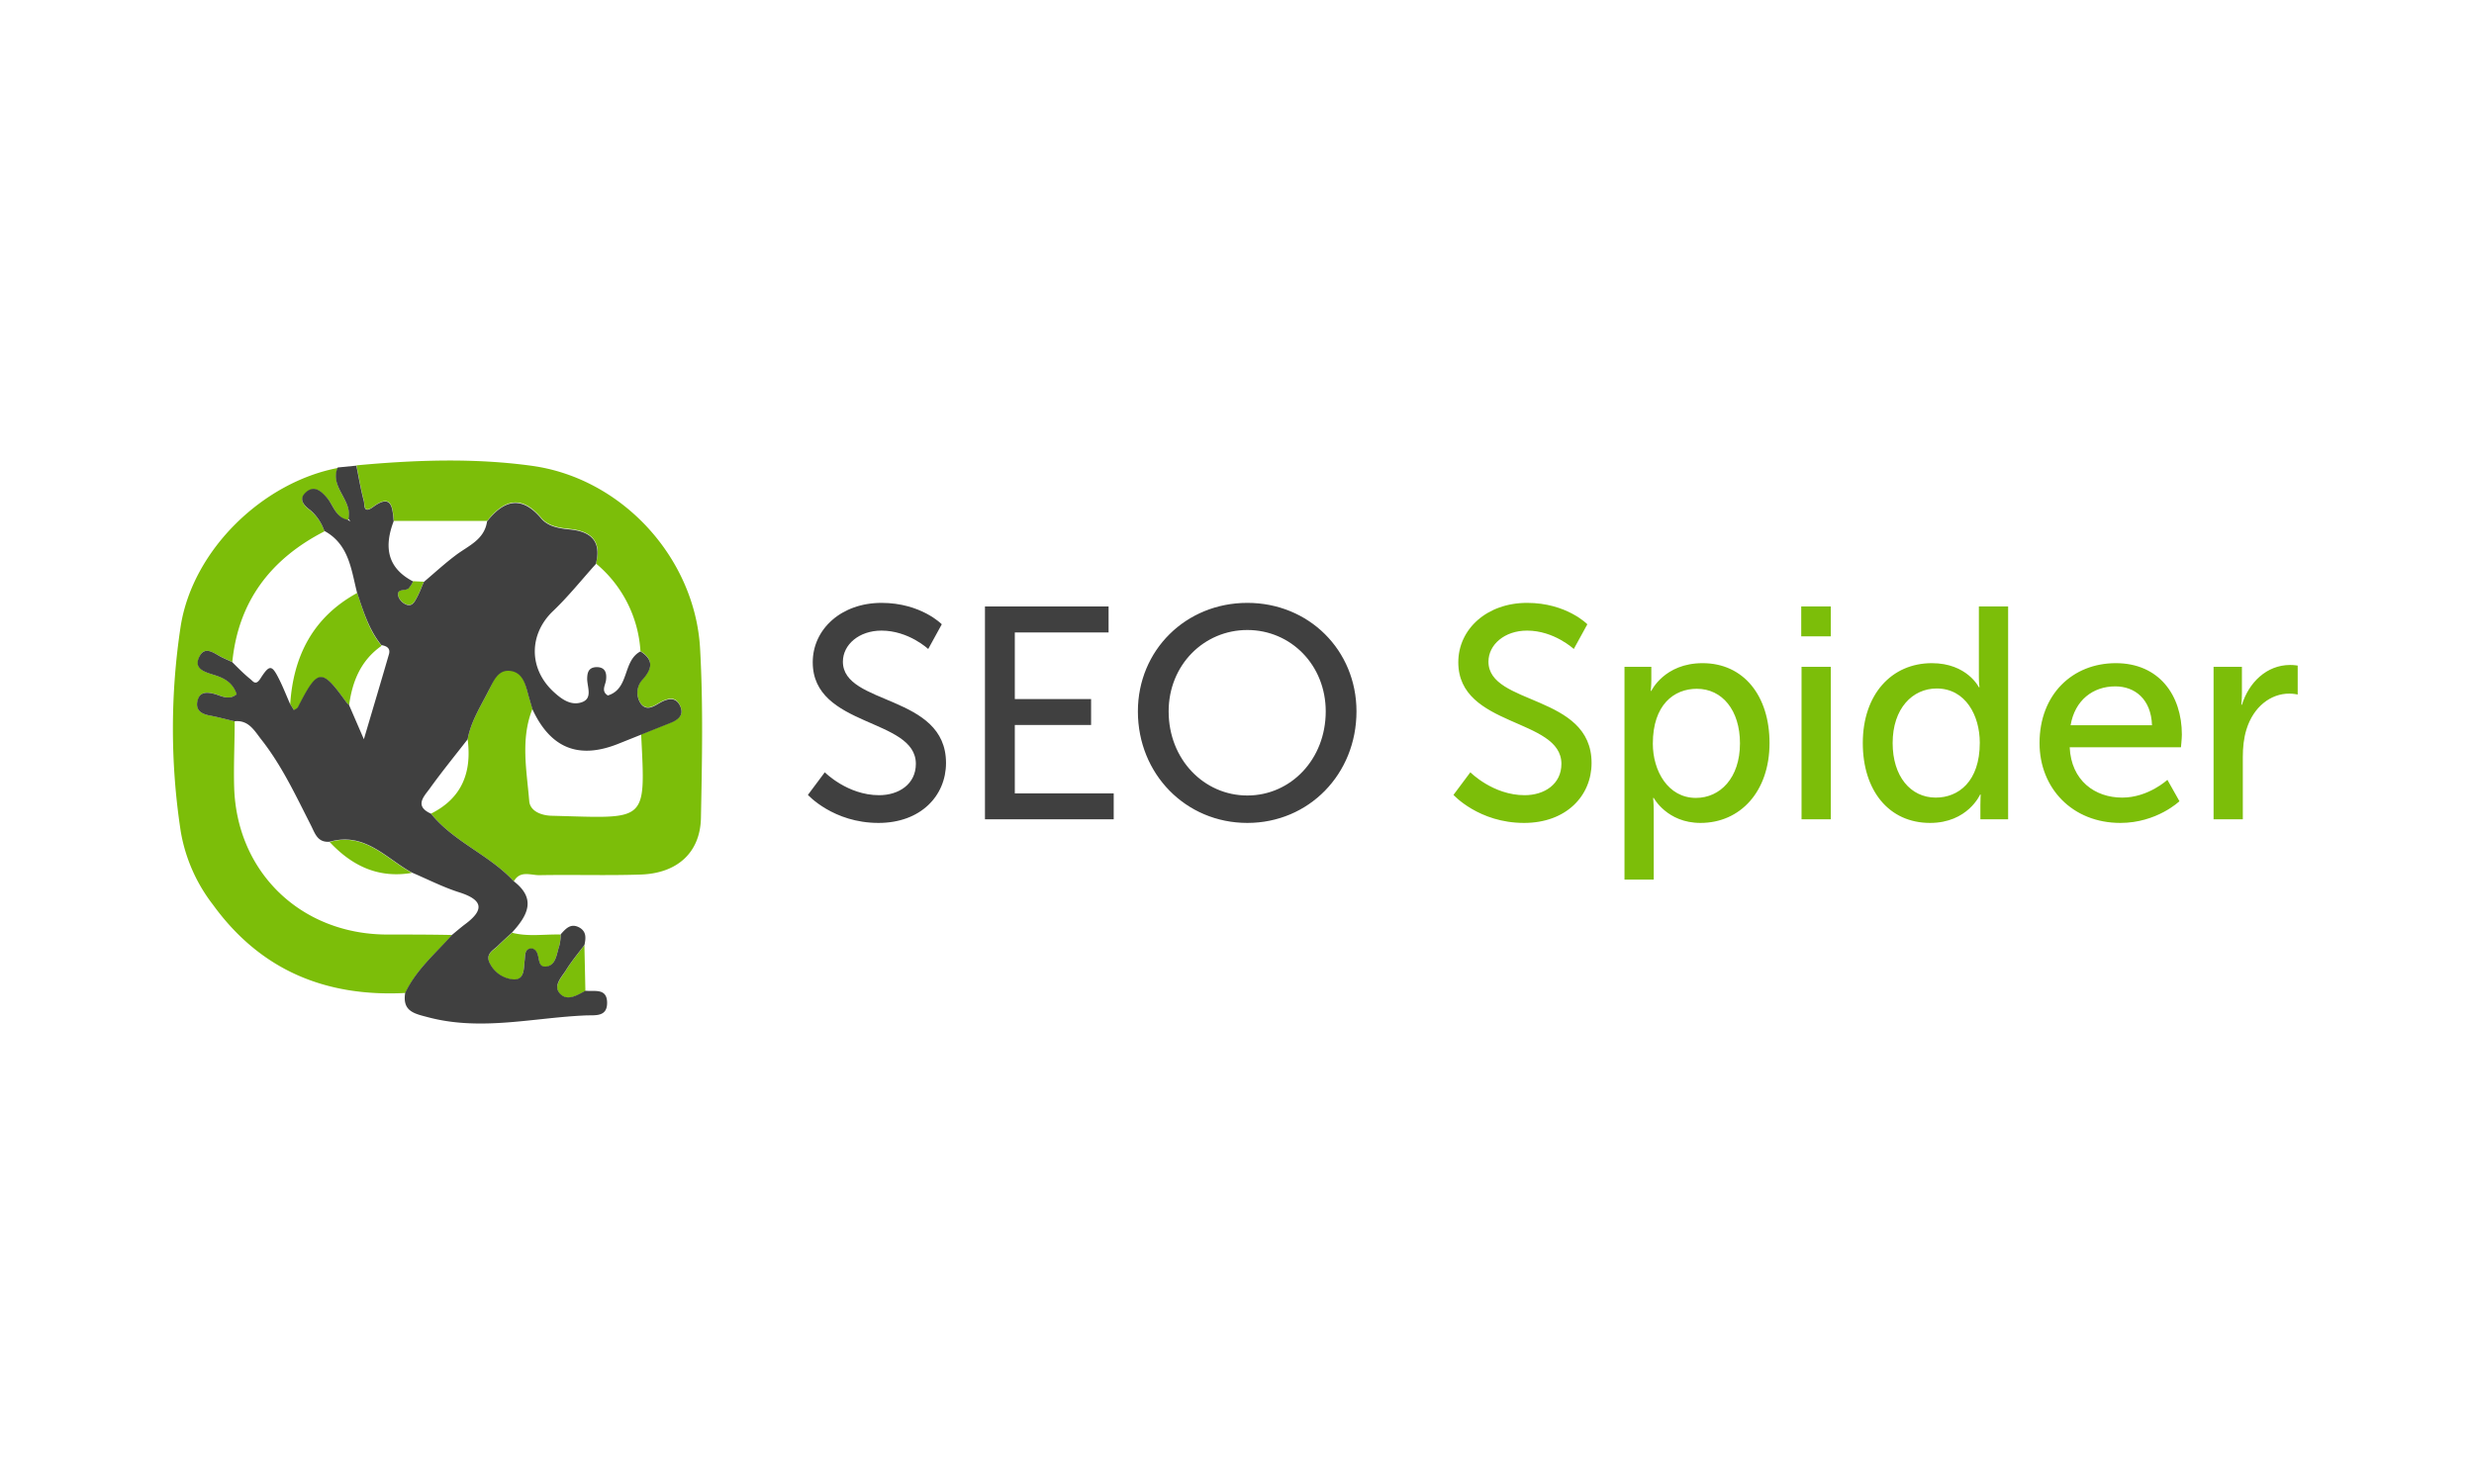 <svg viewBox="0 0 640 384" xmlns="http://www.w3.org/2000/svg"><title>screaming-frog-logo</title><g fill="none" fill-rule="evenodd"><path d="M87.419 121.086c-2.182 5.065 3.856 8.417 2.78 13.244l-.24.253c-3.093-.625-3.616-3.68-5.275-5.631-1.66-1.952-3.318-3.308-5.47-1.49-2.153 1.818-.494 3.471 1.15 4.693a12.11 12.11 0 0 1 3.572 5.333c-13.87 7.122-22.27 18.057-23.839 33.804-.897-.402-1.793-.79-2.675-1.222-2.093-.998-4.619-3.307-5.979.239-1.106 2.74 1.495 3.575 3.737 4.26 2.6.79 5.037 1.878 6.098 5.066-2.078 1.773-4.066.327-5.979-.134-1.913-.462-3.557-.462-4.125 1.728-.642 2.518.852 3.5 3.109 3.918 2.257.417 4.29.983 6.427 1.49 0 5.69-.299 11.382-.135 17.058.643 21.945 17.189 37.945 39.28 38.124 5.694 0 11.403 0 17.113.119-4.26 4.797-9.312 8.939-12.077 15.002-20.596 1.073-37.485-5.84-49.8-22.838a42.644 42.644 0 0 1-8.326-18.906 175.591 175.591 0 0 1 0-53.305c3.213-19.77 21.343-37.125 40.654-40.805zm45.511 106.967c-6.322-6.853-15.529-10.19-21.433-17.52 8.071-4.022 10.582-10.756 9.476-19.248.852-4.663 3.408-8.581 5.485-12.708 1.166-2.294 2.078-5.483 5.44-5.14 3.364.343 3.947 3.218 4.65 5.87.373 1.37.791 2.741 1.195 4.112-3.124 7.836-1.495 15.896-.837 23.837.194 2.622 3.094 3.754 5.754 3.828 24.856.626 24.362 2.16 23.197-21.08l7.473-2.98c1.988-.76 3.677-1.862 2.66-4.29-1.016-2.429-2.825-2.235-4.872-1.192-1.66.864-3.632 2.562-5.276.566a4.994 4.994 0 0 1 .493-6.466c2.526-2.875 2.63-5.065-.658-7.18a31.996 31.996 0 0 0-11.508-22.646c1.494-5.706-1.047-8.328-6.681-8.938-2.69-.269-5.665-.686-7.473-2.876-5.127-6.063-9.626-4.722-13.99.79h-24.153c-.314-3.337-.419-7.285-5.321-3.68-2.646 1.952-2.182-.7-2.391-1.49-.808-2.98-1.316-6.123-1.943-9.207 15.125-1.4 30.37-1.951 45.376.12 23.361 3.217 42.179 23.836 43.509 47.24.822 14.586.508 29.26.224 43.875-.18 8.94-6.083 14.317-15.53 14.645-8.698.298-17.411 0-26.125.164-2.287.074-5.097-1.356-6.74 1.594zm12.122 13.766a13.219 13.219 0 0 1-.374 2.98c-.718 2.025-.807 4.99-3.273 5.348-3.08.462-1.106-3.978-3.797-4.678-1.973 0-1.733 1.743-1.898 3.099-.239 2.175 0 5.14-2.99 4.916a7.474 7.474 0 0 1-5.873-3.874c-1.495-2.637.553-3.47 1.868-4.752 1.316-1.281 2.496-2.339 3.752-3.501 4.2 1.087 8.385.343 12.585.462zm6.382 14.6c-2.168 1.162-4.753 2.86-6.681.625-1.69-1.951.553-4.111 1.659-5.959 1.405-2.28 3.153-4.35 4.767-6.51.09 3.963.175 7.91.255 11.844zm-76.36-74.222c.821-12.559 5.978-22.555 17.337-28.768 1.584 4.797 2.99 9.654 6.307 13.677-5.35 3.739-7.578 9.162-8.4 15.344a4.226 4.226 0 0 1-.553-.476c-6.516-9.133-7.473-9.043-12.644 1.102-.18.343-.673.522-1.016.775l-1.032-1.654zm31.49 43.666c-8.698 1.49-15.513-1.817-21.282-7.985 9.087-2.622 14.572 4.32 21.283 7.985zm.3-75.473l2.78.134c-.583 1.34-1.076 2.726-1.779 4.008-.553 1.013-1.166 2.413-2.675 1.892a3.657 3.657 0 0 1-2.048-1.892c-.882-2.503 1.72-1.49 2.571-2.34a8.25 8.25 0 0 0 1.15-1.802z" fill="#7CBE09" fill-rule="nonzero"/><path d="M132.93 228.053c5.979 4.618 3.438 8.939-.448 13.23-1.256 1.161-2.526 2.309-3.752 3.5-1.225 1.192-3.393 2.116-1.868 4.753a7.474 7.474 0 0 0 5.874 3.873c2.99.224 2.735-2.74 2.99-4.916.163-1.356-.076-3.099 1.897-3.099 2.69.7.718 5.14 3.797 4.678 2.466-.357 2.555-3.322 3.273-5.348.237-.976.362-1.976.373-2.98 1.33-1.49 2.616-2.98 4.888-1.698 1.823 1.087 1.584 2.8 1.24 4.47-1.614 2.16-3.362 4.23-4.767 6.51-1.106 1.787-3.348 3.948-1.66 5.959 1.929 2.235 4.484.536 6.681-.626 2.302.253 5.546-.76 5.605 3.054.06 3.814-3.123 3.233-5.485 3.337-13.452.552-26.903 4.082-40.579.537-3.677-.969-6.95-1.49-6.173-6.347 2.765-5.959 7.817-10.205 12.077-15.002 1.136-.924 2.242-1.892 3.408-2.771 5.096-3.784 4.618-6.317-1.495-8.268-4.185-1.326-8.146-3.367-12.211-5.096-6.711-3.664-12.196-10.607-21.299-8-3.198.268-3.796-2.16-4.932-4.38-3.87-7.598-7.473-15.36-12.824-22.138-1.763-2.265-3.273-5.05-6.89-4.648-2.137-.507-4.26-1.088-6.427-1.49-2.167-.402-3.751-1.4-3.109-3.918.568-2.19 2.287-2.16 4.126-1.728 1.838.432 3.915 1.907 5.978.134-1.061-3.188-3.497-4.276-6.098-5.066-2.227-.685-4.843-1.49-3.737-4.26 1.495-3.546 3.961-1.237 5.979-.239.882.432 1.779.82 2.675 1.222 1.495 1.49 3.08 3.114 4.768 4.47.643.52 1.345 1.727 2.541-.15 2.436-3.799 2.99-3.65 5.007.432.972 1.982 1.779 4.038 2.66 6.049l1.032 1.654c.343-.254.837-.433 1.016-.775 5.171-10.146 6.128-10.235 12.645-1.103.17.175.355.334.553.477l3.87 8.939c2.422-8.18 4.485-15.077 6.487-21.99.449-1.564-.598-2.145-1.958-2.368-3.258-4.023-4.723-8.939-6.322-13.677-1.494-5.959-2.107-12.454-8.444-15.88a12.259 12.259 0 0 0-3.588-5.334c-1.644-1.222-3.243-2.86-1.15-4.693 2.092-1.833 3.886-.387 5.47 1.49 1.584 1.877 2.182 5.005 5.276 5.631l.747.492-.508-.745c1.076-4.827-4.962-8.18-2.78-13.244l4.828-.477c.627 3.084 1.136 6.182 1.943 9.207.209.774-.254 3.426 2.391 1.49 4.902-3.606 5.007.342 5.32 3.68-2.48 6.525-1.793 12.037 5.023 15.583a8.25 8.25 0 0 1-1.151 1.802c-.852.805-3.453-.164-2.57 2.34a3.657 3.657 0 0 0 2.047 1.891c1.495.522 2.122-.879 2.675-1.892.703-1.281 1.196-2.667 1.779-4.007 2.765-2.34 5.425-4.797 8.31-6.958 3.228-2.428 7.354-3.963 8.041-8.7 4.364-5.512 8.863-6.853 13.99-.79 1.838 2.19 4.812 2.607 7.473 2.876 5.635.566 8.13 3.188 6.68 8.938-3.646 4.038-7.054 8.328-10.985 12.083-6.322 5.959-6.486 14.898 0 20.931 2.078 1.922 4.484 3.71 7.324 2.756 2.84-.953 1.495-3.754 1.42-5.959 0-1.624.284-2.98 2.227-3.128 2.346-.105 2.914 1.34 2.645 3.396-.194 1.341-1.315 2.831.479 3.933 5.65-1.728 3.751-8.938 8.444-11.411 3.288 2.115 3.184 4.305.658 7.18a4.994 4.994 0 0 0-.493 6.466c1.644 1.996 3.617.298 5.276-.566 2.047-1.043 3.886-1.147 4.872 1.192.987 2.339-.672 3.53-2.66 4.29l-7.473 2.98-6.069 2.428c-10.163 4.008-17.382 1.058-22.045-8.938-.404-1.371-.822-2.742-1.196-4.112-.702-2.652-1.495-5.542-4.648-5.87-3.154-.328-4.215 2.682-5.456 4.99-2.077 4.128-4.633 8.046-5.485 12.709-3.303 4.26-6.726 8.447-9.864 12.827-1.495 2.026-3.961 4.47.388 6.421 5.904 7.315 15.11 10.652 21.433 17.505z" fill="#404040" fill-rule="nonzero"/><path d="M376 205.686s6.552 7.254 18.252 7.254c10.92 0 17.472-7.02 17.472-15.522 0-17.862-26.676-14.82-26.676-26.208 0-4.368 4.134-8.034 9.984-8.034 7.02 0 12.09 4.758 12.09 4.758l3.51-6.396S405.25 156 395.032 156c-10.374 0-17.784 6.786-17.784 15.366 0 16.926 26.676 14.352 26.676 26.286 0 5.226-4.368 8.112-9.516 8.112-8.19 0-14.04-5.928-14.04-5.928l-4.368 5.85zm44.24 21.918v-55.068h6.942v3.354c0 1.56-.156 2.886-.156 2.886h.156s3.354-7.176 13.26-7.176c10.608 0 17.316 8.424 17.316 20.67 0 12.558-7.566 20.67-17.862 20.67-8.658 0-12.09-6.474-12.09-6.474h-.156s.156 1.404.156 3.432v17.706h-7.566zm7.332-35.178c0 7.02 3.9 14.04 11.154 14.04 6.24 0 11.388-5.148 11.388-14.118 0-8.58-4.602-14.118-11.154-14.118-5.928 0-11.388 4.134-11.388 14.196zm38.39-27.768h7.644v-7.722h-7.644v7.722zm.078 47.346h7.566v-39.468h-7.566v39.468zm15.848-19.734c0-12.558 7.41-20.67 17.862-20.67 9.126 0 12.168 6.24 12.168 6.24h.156s-.156-1.17-.156-2.652v-18.252h7.566v55.068h-7.176v-3.744c0-1.56.078-2.652.078-2.652h-.156s-3.198 7.332-12.948 7.332c-10.686 0-17.394-8.424-17.394-20.67zm7.722 0c0 8.58 4.602 14.118 11.154 14.118 5.85 0 11.388-4.134 11.388-14.196 0-7.02-3.666-14.04-11.154-14.04-6.24 0-11.388 5.148-11.388 14.118zm38 0c0-12.558 8.502-20.67 19.734-20.67 11.154 0 17.082 8.268 17.082 18.486 0 1.014-.234 3.276-.234 3.276H535.41c.39 8.658 6.552 13.026 13.572 13.026 6.786 0 11.7-4.602 11.7-4.602l3.12 5.538s-5.85 5.616-15.288 5.616c-12.402 0-20.904-8.97-20.904-20.67zm8.034-4.602h21.06c-.234-6.786-4.446-10.062-9.516-10.062-5.772 0-10.452 3.588-11.544 10.062zm36.986 24.336h7.566v-16.146c0-2.418.234-4.836.936-7.098 1.794-5.85 6.24-9.282 11.076-9.282 1.17 0 2.184.234 2.184.234v-7.488s-.936-.156-1.95-.156c-6.084 0-10.686 4.524-12.48 10.296h-.156s.156-1.326.156-2.964v-6.864h-7.332v39.468z" fill="#7CBE09"/><path d="M209 205.686l4.368-5.85s5.85 5.928 14.04 5.928c5.148 0 9.516-2.886 9.516-8.112 0-11.934-26.676-9.36-26.676-26.286 0-8.58 7.41-15.366 17.784-15.366 10.218 0 15.6 5.538 15.6 5.538l-3.51 6.396s-5.07-4.758-12.09-4.758c-5.85 0-9.984 3.666-9.984 8.034 0 11.388 26.676 8.346 26.676 26.208 0 8.502-6.552 15.522-17.472 15.522-11.7 0-18.252-7.254-18.252-7.254zm45.8 6.318v-55.068h31.98v6.708h-24.258v17.238h19.734v6.708h-19.734v17.706h25.584v6.708H254.8zm39.56-27.924c0-15.834 12.402-28.08 28.314-28.08s28.236 12.246 28.236 28.08c0 16.224-12.324 28.86-28.236 28.86s-28.314-12.636-28.314-28.86zm7.956 0c0 12.402 9.126 21.762 20.358 21.762 11.232 0 20.28-9.36 20.28-21.762 0-12.012-9.048-21.06-20.28-21.06-11.232 0-20.358 9.048-20.358 21.06z" fill="#404040"/></g></svg>